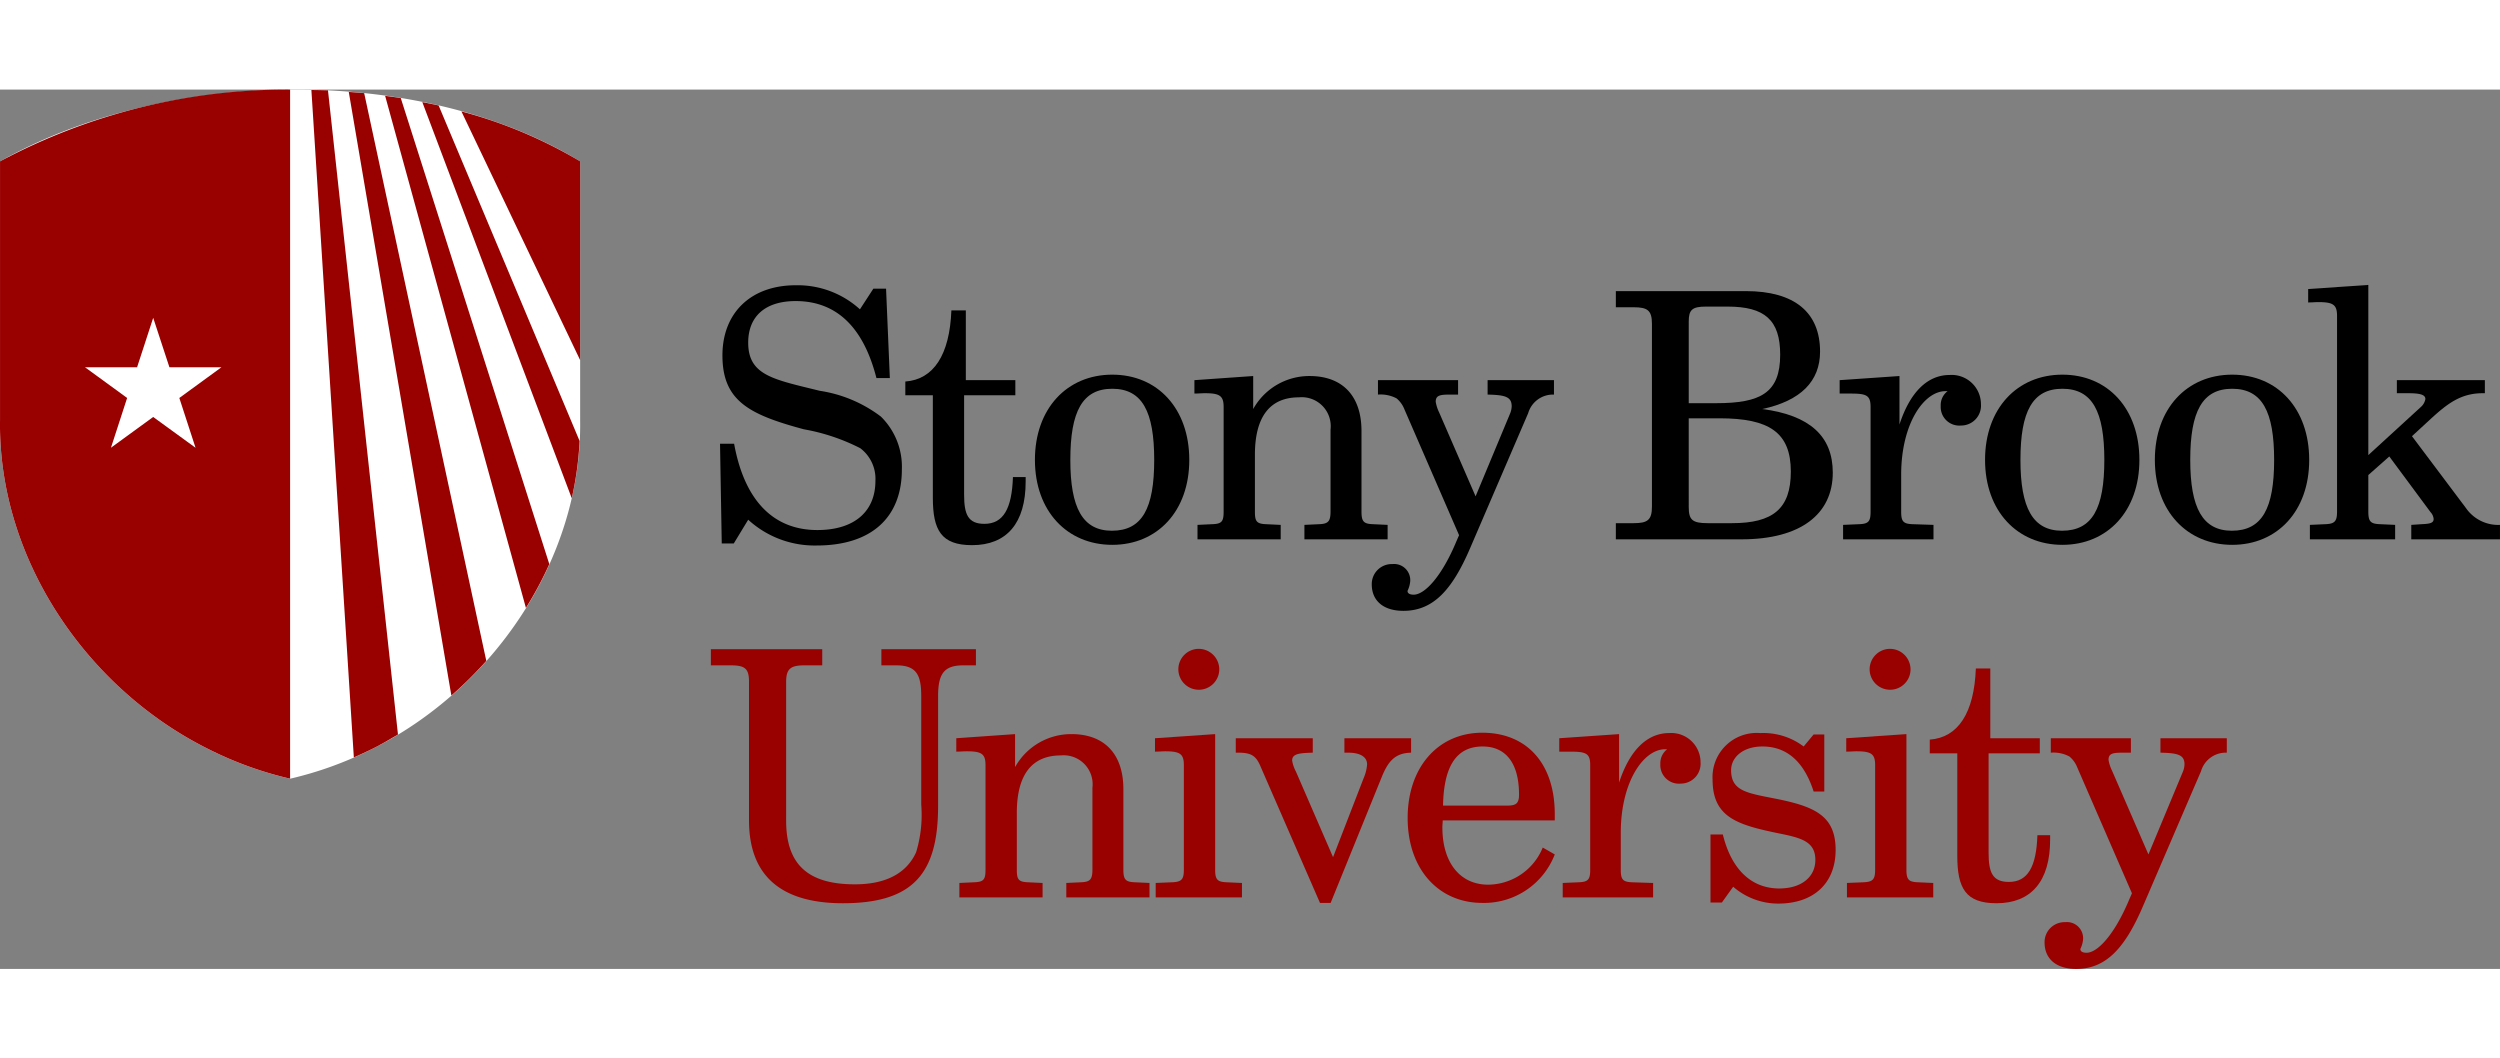 <svg xmlns="http://www.w3.org/2000/svg" width="145" viewBox="0 0 174.542 61.393"><rect x="0" y="0" width="174.542" height="61.393" fill="#808080" stroke="none"/><defs><style>.a{fill:#fff;}.b{fill:#900;}</style></defs><path class="a" d="M56.316,20.778c-11.291-6.893-29.083-6.48-40.504,0V38.851c-.137,9.734,6.131,18.799,14.609,22.987a25.393,25.393,0,0,0,5.644,2.037,25.387,25.387,0,0,0,5.642-2.037c8.476-4.186,14.746-13.253,14.607-22.987Z" transform="translate(-15.81 -15.762)"/><path class="b" d="M49.762,55.649,41.236,16.012c-.357-.036-.718-.058-1.076-.085l7.162,42.14A26.764,26.764,0,0,0,49.762,55.649Z" transform="translate(-15.81 -15.762)"/><path class="b" d="M56.275,40.295,46.434,16.873c-.377-.087-.758-.16-1.139-.235L55.727,44.292A23.072,23.072,0,0,0,56.275,40.295Z" transform="translate(-15.81 -15.762)"/><path class="b" d="M41.708,61.836c.644-.318,1.27-.674,1.887-1.046L38.708,15.816c-.385-.018-.77-.016-1.158-.025l2.964,46.598C40.909,62.214,41.304,62.035,41.708,61.836Z" transform="translate(-15.81 -15.762)"/><path class="b" d="M54.161,48.894,43.79,16.355c-.362-.059-.728-.105-1.091-.155l9.829,35.75A25.901,25.901,0,0,0,54.161,48.894Z" transform="translate(-15.81 -15.762)"/><path class="b" d="M56.317,20.775a32.498,32.498,0,0,0-8.291-3.486l8.288,17.362Z" transform="translate(-15.81 -15.762)"/><path class="b" d="M15.812,20.775V38.849c-.139,9.734,6.13,18.801,14.608,22.987a25.343,25.343,0,0,0,5.644,2.037V15.762A42.56,42.56,0,0,0,15.812,20.775ZM28.33,37.293l1.132,3.476L26.506,38.62l-2.95,2.148,1.13-3.476-2.939-2.141H25.38l1.126-3.454,1.133,3.454h3.629Z" transform="translate(-15.81 -15.762)"/><path d="M67.04,47.45H66.2l-.12-6.96h.984c.72,3.96,2.736,6.024,5.809,6.024,2.616,0,4.056-1.32,4.056-3.433a2.678,2.678,0,0,0-1.056-2.28,13.98,13.98,0,0,0-3.936-1.32c-3.84-1.032-5.689-1.992-5.689-5.161,0-2.976,1.992-4.896,5.112-4.896a6.463,6.463,0,0,1,4.488,1.68l.936-1.44h.888l.264,6.241h-.936c-.912-3.577-2.808-5.377-5.641-5.377-2.112,0-3.312,1.056-3.312,2.904,0,2.304,1.8,2.568,4.992,3.36a9.381,9.381,0,0,1,4.272,1.8,4.911,4.911,0,0,1,1.464,3.696c0,3.336-2.112,5.305-5.952,5.305a6.867,6.867,0,0,1-4.776-1.8Z" transform="translate(-15.81 -15.762)"/><path d="M79.017,37.105v-.96c1.968-.144,3.096-1.848,3.216-4.968h1.008v4.872h3.457V37.105H83.121v6.936c0,1.368.264,2.04,1.416,2.04,1.321,0,1.92-1.056,1.993-3.264h.888v.312c0,2.904-1.319,4.44-3.744,4.44-2.16,0-2.736-1.056-2.736-3.312V37.105Z" transform="translate(-15.81 -15.762)"/><path d="M93.465,35.665c3.168,0,5.377,2.376,5.377,5.953s-2.232,5.929-5.377,5.929-5.4-2.353-5.4-5.929S90.297,35.665,93.465,35.665Zm-.023,10.897c2.111,0,2.951-1.56,2.951-4.944s-.84-4.968-2.928-4.968-2.928,1.584-2.928,4.968C90.537,44.977,91.4,46.562,93.441,46.562Z" transform="translate(-15.81 -15.762)"/><path d="M99.416,46.153l1.032-.048c.673-.024.792-.192.792-.888V37.921c0-.792-.287-.96-1.32-.96-.216,0-.455.024-.72.024v-.936l4.104-.288v2.304a4.484,4.484,0,0,1,3.937-2.304c2.28,0,3.624,1.368,3.624,3.84v5.616c0,.696.145.864.792.888l1.032.048v1.008h-5.809V46.153l1.032-.048c.624-.024.792-.192.792-.888V39.505a2.024,2.024,0,0,0-2.208-2.256c-2.017,0-3.072,1.344-3.072,4.009v3.96c0,.672.096.864.792.888l1.008.048v1.008H99.416Z" transform="translate(-15.81 -15.762)"/><path d="M113.863,38.089a1.868,1.868,0,0,0-.551-.768,2.383,2.383,0,0,0-1.297-.264V36.049h5.593v1.008h-.601c-.695,0-.96.072-.96.504a2.746,2.746,0,0,0,.24.744l2.544,5.856,2.4-5.76a1.432,1.432,0,0,0,.12-.528c0-.672-.48-.792-1.681-.816V36.049h4.633v1.008a1.804,1.804,0,0,0-1.8,1.296l-4.057,9.433c-1.248,2.904-2.568,4.369-4.656,4.369-1.416,0-2.208-.72-2.208-1.849a1.394,1.394,0,0,1,1.439-1.416,1.129,1.129,0,0,1,1.248,1.176,1.908,1.908,0,0,1-.191.696c0,.169.144.264.432.264.768,0,1.969-1.272,3-3.768l.168-.384Z" transform="translate(-15.81 -15.762)"/><path d="M128.623,46.034h1.248c.961,0,1.272-.216,1.272-1.152V32.112c0-.936-.312-1.152-1.272-1.152H128.623V29.832h9.073c3.408,0,5.185,1.488,5.185,4.225,0,2.064-1.345,3.432-4.032,4.008,3.312.432,4.92,1.896,4.92,4.441,0,2.904-2.256,4.656-6.36,4.656H128.623Zm5.089-8.377h1.92c3.097,0,4.465-.72,4.465-3.384,0-2.424-1.08-3.36-3.673-3.36h-1.512c-.984,0-1.2.24-1.2,1.056Zm0,7.249c0,.888.24,1.128,1.32,1.128h1.704c2.857,0,4.104-1.008,4.104-3.601,0-2.736-1.513-3.72-4.969-3.72h-2.16Z" transform="translate(-15.81 -15.762)"/><path d="M149.336,46.105l1.464.048v1.008h-6.312V46.153l1.128-.048c.672-.024.792-.216.792-.888V37.921c0-.84-.311-.936-1.439-.936h-.721v-.936l4.177-.288V39.145c.744-2.28,1.968-3.457,3.504-3.457a2.046,2.046,0,0,1,2.185,2.041,1.389,1.389,0,0,1-1.393,1.488,1.299,1.299,0,0,1-1.416-1.368,1.222,1.222,0,0,1,.48-1.032H151.64c-1.512,0-3.096,2.28-3.096,5.832v2.568C148.544,45.89,148.664,46.081,149.336,46.105Z" transform="translate(-15.81 -15.762)"/><path d="M159.8,35.665c3.168,0,5.376,2.376,5.376,5.953s-2.232,5.929-5.376,5.929-5.4-2.353-5.4-5.929S156.632,35.665,159.8,35.665Zm-.024,10.897c2.112,0,2.952-1.56,2.952-4.944s-.84-4.968-2.928-4.968-2.929,1.584-2.929,4.968C156.871,44.977,157.735,46.562,159.775,46.562Z" transform="translate(-15.81 -15.762)"/><path d="M171.655,35.665c3.168,0,5.376,2.376,5.376,5.953s-2.232,5.929-5.376,5.929-5.4-2.353-5.4-5.929S168.487,35.665,171.655,35.665Zm-.024,10.897c2.112,0,2.952-1.56,2.952-4.944s-.84-4.968-2.928-4.968-2.929,1.584-2.929,4.968C168.727,44.977,169.591,46.562,171.631,46.562Z" transform="translate(-15.81 -15.762)"/><path d="M177.079,46.153l1.08-.048c.672-.024.816-.216.816-.888V31.56c0-.792-.288-.96-1.32-.96-.192,0-.433.024-.696.024v-.936l4.2-.288V41.281l3.696-3.384a.972.972,0,0,0,.288-.528c0-.312-.384-.408-1.224-.408h-.768v-.912h6.144v.912h-.144c-1.56,0-2.496.744-3.721,1.872l-1.224,1.128,3.768,5.017a2.739,2.739,0,0,0,2.377,1.176v1.008h-6.193V46.153l.721-.048c.552-.024.84-.072.84-.36a.795.795,0,0,0-.216-.48L182.623,41.377l-1.464,1.296v2.544c0,.696.144.864.816.888l1.056.048v1.008h-5.952Z" transform="translate(-15.81 -15.762)"/><path class="b" d="M73.216,54.832V55.96h-1.248c-.96,0-1.272.24-1.272,1.152v9.697c0,3.048,1.512,4.44,4.8,4.44,2.16,0,3.601-.768,4.272-2.232a8.994,8.994,0,0,0,.36-3.336V58.121c0-1.464-.312-2.16-1.728-2.16H77.345V54.832h6.601V55.96h-.889c-1.368,0-1.752.624-1.752,2.16v7.656c0,4.705-1.728,6.793-6.649,6.793-4.345,0-6.553-1.944-6.553-5.785V57.112c0-.912-.264-1.152-1.272-1.152H65.44V54.832Z" transform="translate(-15.81 -15.762)"/><path class="b" d="M82.791,71.153l1.032-.048c.672-.024.792-.192.792-.888V62.921c0-.792-.288-.96-1.32-.96-.216,0-.456.024-.72.024v-.936l4.104-.288v2.304a4.485,4.485,0,0,1,3.938-2.304c2.279,0,3.623,1.368,3.623,3.84v5.616c0,.696.145.864.793.888l1.031.048v1.008H90.256V71.153l1.033-.048c.623-.024.791-.192.791-.888V64.505a2.023,2.023,0,0,0-2.207-2.256c-2.018,0-3.072,1.344-3.072,4.009v3.96c0,.672.096.864.791.888l1.008.048v1.008H82.791Z" transform="translate(-15.81 -15.762)"/><path class="b" d="M96.496,71.153l1.152-.048c.672-.024.815-.216.815-.888V62.921c0-.792-.287-.96-1.318-.96-.193,0-.434.024-.697.024v-.936l4.201-.288v9.457c0,.696.143.864.816.888l1.055.048v1.008H96.496Zm4.439-14.929a1.428,1.428,0,1,1-1.439-1.416A1.439,1.439,0,0,1,100.936,56.224Z" transform="translate(-15.81 -15.762)"/><path class="b" d="M107.967,72.546l-4.152-9.529c-.311-.744-.646-.96-1.559-.96h-.168V61.049h5.375v1.008c-1.008.024-1.44.096-1.44.552a2.552,2.552,0,0,0,.264.768l2.592,5.976,2.137-5.52a2.924,2.924,0,0,0,.24-.96c0-.504-.455-.816-1.32-.816h-.264V61.049h4.656v1.008c-1.08.024-1.584.552-2.041,1.68l-3.576,8.809Z" transform="translate(-15.81 -15.762)"/><path class="b" d="M116.512,67.265c0,2.545,1.295,4.008,3.191,4.008a4.15,4.15,0,0,0,3.816-2.592l.84.48a5.291,5.291,0,0,1-5.064,3.385c-3.023,0-5.207-2.329-5.207-5.929,0-3.576,2.16-5.953,5.207-5.953,3.098,0,5.064,2.136,5.064,5.688v.432h-7.824C116.535,66.953,116.512,67.097,116.512,67.265Zm4.512-1.512c.625,0,.84-.144.84-.768,0-2.184-.912-3.36-2.543-3.36-1.824,0-2.713,1.368-2.762,4.128Z" transform="translate(-15.81 -15.762)"/><path class="b" d="M129.76,71.106l1.465.048v1.008h-6.312V71.153l1.127-.048c.672-.024.793-.216.793-.888V62.921c0-.84-.312-.936-1.441-.936h-.719v-.936l4.176-.288V64.145c.744-2.28,1.969-3.457,3.504-3.457a2.046,2.046,0,0,1,2.184,2.041,1.388,1.388,0,0,1-1.391,1.488,1.298,1.298,0,0,1-1.416-1.368,1.225,1.225,0,0,1,.478-1.032h-.142c-1.514,0-3.098,2.28-3.098,5.832v2.568C128.967,70.89,129.088,71.082,129.76,71.106Z" transform="translate(-15.81 -15.762)"/><path class="b" d="M136.094,67.769c.602,2.472,2.018,3.769,3.938,3.769,1.535,0,2.52-.792,2.52-1.992,0-1.272-.959-1.536-2.52-1.848-2.904-.6-4.656-1.104-4.656-3.769a3.087,3.087,0,0,1,3.336-3.24,4.667,4.667,0,0,1,3.023.936l.697-.84h.744V64.769h-.744c-.672-2.088-1.873-3.144-3.576-3.144-1.346,0-2.186.744-2.186,1.656,0,1.416,1.033,1.584,3,1.968,2.834.552,4.297,1.2,4.297,3.6,0,2.304-1.512,3.745-4.008,3.745a4.803,4.803,0,0,1-3.144-1.176l-.793,1.104h-.791V67.769Z" transform="translate(-15.81 -15.762)"/><path class="b" d="M144.758,71.153l1.152-.048c.672-.024.816-.216.816-.888V62.921c0-.792-.289-.96-1.32-.96-.193,0-.432.024-.697.024v-.936l4.201-.288v9.457c0,.696.144.864.816.888l1.057.048v1.008h-6.025Zm4.44-14.929a1.428,1.428,0,1,1-1.44-1.416A1.439,1.439,0,0,1,149.197,56.224Z" transform="translate(-15.81 -15.762)"/><path class="b" d="M150.541,62.105v-.96c1.969-.144,3.098-1.848,3.217-4.968h1.008v4.872h3.457V62.105h-3.576v6.936c0,1.368.264,2.04,1.416,2.04,1.32,0,1.92-1.056,1.992-3.264h.889v.312c0,2.904-1.32,4.44-3.746,4.44-2.16,0-2.736-1.056-2.736-3.312V62.105Z" transform="translate(-15.81 -15.762)"/><path class="b" d="M160.838,63.089a1.869,1.869,0,0,0-.553-.768,2.375,2.375,0,0,0-1.295-.264V61.049h5.592v1.008h-.6c-.697,0-.961.072-.961.504a2.713,2.713,0,0,0,.24.744l2.545,5.856,2.4-5.76a1.454,1.454,0,0,0,.119-.528c0-.672-.48-.792-1.68-.816V61.049h4.633v1.008a1.804,1.804,0,0,0-1.801,1.296l-4.057,9.433c-1.248,2.904-2.568,4.369-4.656,4.369-1.416,0-2.209-.72-2.209-1.849A1.396,1.396,0,0,1,159.998,73.89a1.13,1.13,0,0,1,1.248,1.176,1.893,1.893,0,0,1-.193.696c0,.169.145.264.434.264.768,0,1.967-1.272,3-3.768l.168-.384Z" transform="translate(-15.81 -15.762)"/></svg>